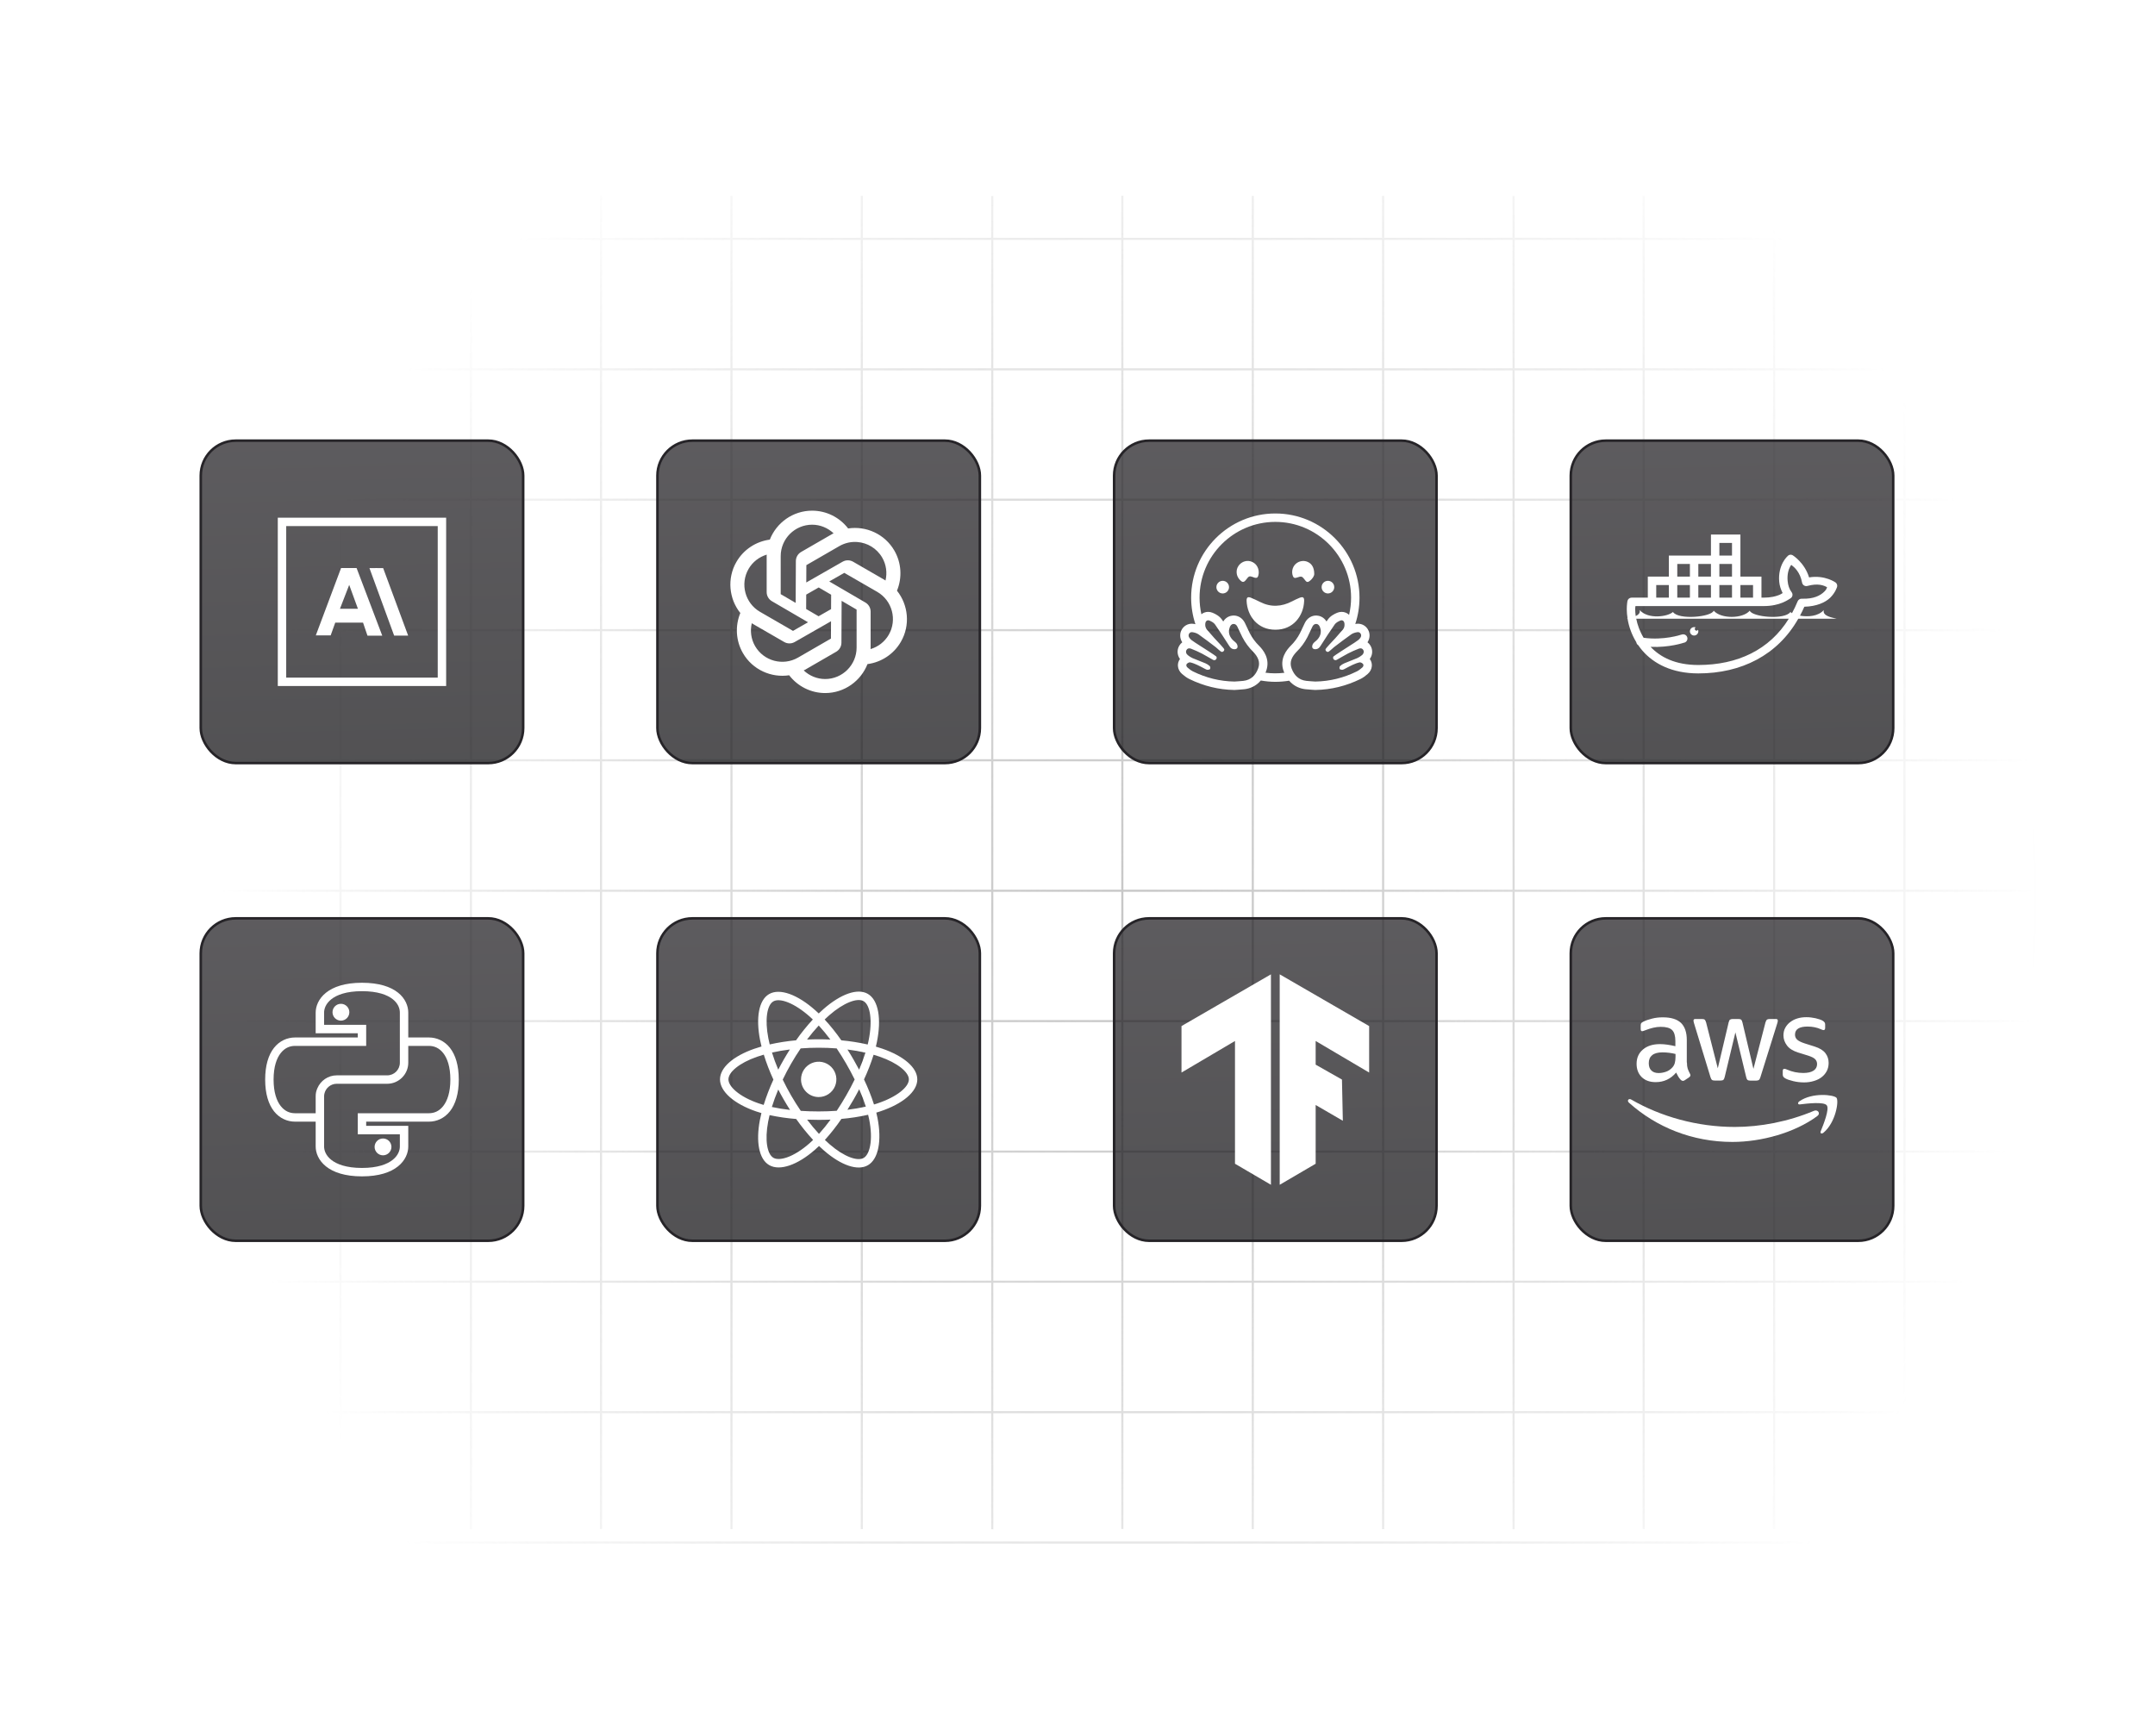 <svg width="1024" height="825" viewBox="0 0 1024 825" fill="none" xmlns="http://www.w3.org/2000/svg">
<path d="M533.307 726.552V93M37.86 726.552V93M781.031 726.552V93M285.584 726.552V93M657.227 726.628V93.076M161.78 726.628V93.076M904.951 726.628V93.076M409.504 726.628V93.076M595.296 726.628V93.076M99.849 726.628V93.076M843.02 726.628V93.076M347.573 726.628V93.076M719.216 726.704V93.152M223.769 726.704V93.152M966.939 726.704V93.152M471.492 726.704V93.152M1009.76 547.226H13M1009.76 299.45H13M1009.88 423.28H13.121M1009.88 175.504H13.121M1009.88 671.056H13.121M1009.88 485.224H13.121M1009.88 237.448H13.121M1009.88 733H13.121M1010 361.278H13.239M1010 113.503H13.239M1010 609.054H13.239" stroke="url(#paint0_radial_215_1201)"/>
<g filter="url(#filter0_d_215_1201)">
<rect x="95.399" y="209.399" width="153.202" height="153.202" rx="16.601" fill="url(#paint1_linear_215_1201)" fill-opacity="0.74" stroke="#262428" stroke-width="1.202"/>
<path d="M132 246V326H212V246H132ZM136 250H208V322H136V250ZM162.062 269.938L150.062 301.938H157.125L159.297 295.871H172.508L174.613 302.062H181.637L169.445 269.938H162.062ZM175.555 269.957L187.285 302.031H193.938L182.066 269.957C182.066 269.957 175.603 269.909 175.555 269.957ZM165.934 277.938L170.082 289.297H161.531L165.934 277.938Z" fill="white"/>
</g>
<g filter="url(#filter2_d_215_1201)">
<rect x="312.399" y="209.399" width="153.202" height="153.202" rx="16.601" fill="url(#paint2_linear_215_1201)" fill-opacity="0.74" stroke="#262428" stroke-width="1.202"/>
<path d="M385.902 242.667C376.77 242.667 368.949 248.387 365.798 256.423C359.205 257.304 353.315 261.149 349.925 267.022C345.36 274.93 346.4 284.559 351.781 291.306C349.249 297.453 349.631 304.479 353.018 310.349C357.585 318.26 366.454 322.174 374.99 320.883C379.049 326.15 385.321 329.333 392.1 329.333C401.232 329.333 409.053 323.612 412.204 315.577C418.796 314.696 424.687 310.851 428.076 304.978C432.641 297.07 431.601 287.44 426.221 280.694C428.752 274.546 428.37 267.521 424.984 261.651C420.417 253.74 411.548 249.826 403.011 251.117C398.953 245.849 392.681 242.667 385.902 242.667ZM385.902 249.333C389.756 249.333 393.37 250.849 396.104 253.422C395.895 253.533 395.679 253.622 395.472 253.741L380.674 262.289C379.134 263.176 378.181 264.819 378.174 266.599L378.083 286.488L370.967 282.334V264.268C370.967 256.035 377.669 249.333 385.902 249.333ZM407.308 257.556C412.092 257.896 416.636 260.528 419.209 264.984C421.136 268.321 421.632 272.209 420.772 275.863C420.568 275.736 420.382 275.593 420.173 275.472L405.368 266.924C403.828 266.038 401.931 266.034 400.388 266.918L383.122 276.788L383.161 268.552L398.806 259.515C401.479 257.972 404.438 257.352 407.308 257.556ZM364.333 263.558C364.325 263.796 364.3 264.029 364.3 264.268V281.358C364.3 283.138 365.244 284.784 366.781 285.681L383.962 295.7L376.813 299.782L361.162 290.752C354.032 286.636 351.583 277.479 355.7 270.349C357.626 267.014 360.741 264.641 364.333 263.558ZM401.188 272.217L416.839 281.247C423.969 285.364 426.418 294.521 422.302 301.651C420.376 304.985 417.261 307.359 413.669 308.441C413.677 308.204 413.701 307.971 413.701 307.732V290.642C413.701 288.862 412.758 287.216 411.221 286.319L394.04 276.299L401.188 272.217ZM389.033 279.157L394.938 282.601L394.906 289.45L388.968 292.842L383.063 289.392L383.096 282.549L389.033 279.157ZM399.919 285.512L407.035 289.665V307.732C407.035 315.965 400.333 322.667 392.1 322.667C388.246 322.667 384.632 321.151 381.898 318.578C382.107 318.466 382.323 318.378 382.529 318.259L397.328 309.711C398.868 308.824 399.821 307.181 399.828 305.401L399.919 285.512ZM394.88 295.212L394.841 303.448L379.196 312.484C372.066 316.601 362.909 314.145 358.792 307.015C356.866 303.679 356.369 299.79 357.23 296.137C357.433 296.263 357.62 296.406 357.829 296.527L372.634 305.075C374.174 305.962 376.071 305.965 377.614 305.082L394.88 295.212Z" fill="white"/>
</g>
<g filter="url(#filter4_d_215_1201)">
<rect x="529.399" y="209.399" width="153.202" height="153.202" rx="16.601" fill="url(#paint3_linear_215_1201)" fill-opacity="0.74" stroke="#262428" stroke-width="1.202"/>
<path d="M606 244C583.944 244 566 261.944 566 284C566 288.34 566.685 292.561 568.031 296.605C567.703 296.535 567.385 296.477 567.105 296.438C566.839 296.402 566.578 296.383 566.324 296.383C564.342 296.383 562.562 297.413 561.562 299.137C560.548 300.881 560.549 303.06 561.555 304.828C561.629 304.956 561.705 305.083 561.785 305.207C561.211 305.645 560.72 306.205 560.34 306.863C559.172 308.887 559.351 311.284 560.691 313.152C559.979 314.112 559.633 315.275 559.715 316.473C559.815 317.907 560.541 319.293 561.703 320.277C562.695 321.115 563.771 321.989 565.105 322.645C571.915 325.991 579.116 327.749 586.504 327.867H586.683L586.863 327.855C587.295 327.823 587.728 327.796 588.16 327.77C589.174 327.706 590.223 327.636 591.301 327.512C593.725 327.23 596.721 326.205 599.101 323.371C601.367 323.765 603.678 324 606 324C608.198 324 610.402 323.813 612.558 323.457C614.924 326.219 617.883 327.234 620.281 327.512C621.359 327.636 622.408 327.702 623.422 327.766C623.854 327.794 624.287 327.82 624.719 327.852L624.898 327.867L625.078 327.863C632.466 327.745 639.666 325.991 646.476 322.645C647.81 321.989 648.889 321.115 649.879 320.277C651.043 319.293 651.767 317.903 651.867 316.469C651.949 315.271 651.604 314.108 650.89 313.148C652.23 311.28 652.412 308.883 651.242 306.859C650.862 306.201 650.371 305.645 649.797 305.207C649.877 305.083 649.955 304.952 650.027 304.824C651.033 303.056 651.029 300.877 650.015 299.133C649.013 297.411 647.236 296.383 645.254 296.383C645 296.383 644.739 296.402 644.473 296.438C644.325 296.457 644.154 296.488 643.992 296.516C645.32 292.49 646 288.28 646 284C646 261.944 628.056 244 606 244ZM606 248C625.85 248 642 264.15 642 284C642 286.768 641.673 289.496 641.055 292.16C640.113 291.274 638.874 290.754 637.512 290.754C636.782 290.754 636.053 290.903 635.351 291.199C634.055 291.745 632.19 292.667 630.98 294.383C630.76 294.695 630.542 295.006 630.324 295.32C628.89 292.988 626.735 292.574 625.773 292.508C625.637 292.498 625.505 292.492 625.371 292.492C623.131 292.492 621.139 293.795 620.047 295.977C619.653 296.765 619.288 297.565 618.922 298.367C618.506 299.275 618.115 300.129 617.691 300.941C616.529 303.163 615.049 305.165 613.293 306.883C613.195 306.979 613.102 307.076 613.008 307.176C611.696 308.602 607.704 312.94 610.004 319.062C610.092 319.296 610.203 319.483 610.297 319.707C607.313 320.063 604.277 320.05 601.305 319.664C601.393 319.456 601.496 319.282 601.578 319.062C603.878 312.94 599.886 308.602 598.574 307.176C598.482 307.076 598.387 306.977 598.289 306.883C596.533 305.163 595.052 303.167 593.89 300.945C593.466 300.133 593.074 299.275 592.66 298.367C592.294 297.565 591.925 296.765 591.531 295.977C590.439 293.795 588.451 292.492 586.211 292.492C586.079 292.492 585.943 292.498 585.805 292.508C584.843 292.574 582.686 292.994 581.254 295.324C581.036 295.01 580.818 294.699 580.598 294.387C579.388 292.669 577.522 291.743 576.226 291.199C575.524 290.903 574.796 290.754 574.066 290.754C572.858 290.754 571.763 291.183 570.871 291.891C570.297 289.323 570 286.688 570 284C570 264.15 586.15 248 606 248ZM592.594 266.562C590.927 266.657 589.348 267.561 588.387 269.074C587.179 270.976 587.398 273.559 588.914 275.289C590.38 276.963 591.059 276.938 592.359 275.16C593.397 273.744 593.785 273.624 595.375 274.23C597.277 274.956 597.768 274.669 598.082 272.645C598.122 272.383 598.121 272.117 598.125 272.043C598.131 269.449 596.581 267.4 594.269 266.746C593.713 266.589 593.149 266.531 592.594 266.562ZM619.008 266.574C617.735 266.637 616.495 267.16 615.555 268.09C614.087 269.544 613.62 271.817 614.34 273.711C614.662 274.561 615.149 274.815 616.027 274.527C618.607 273.677 618.61 273.696 620.242 275.816C620.282 275.868 620.323 275.923 620.363 275.977C620.849 276.617 621.404 276.716 622.082 276.25C623.644 275.176 624.484 273.722 624.496 272.766C624.492 269.638 623.277 267.807 621.277 266.969C620.548 266.664 619.771 266.537 619.008 266.574ZM581 276C580.204 276 579.441 276.316 578.879 276.879C578.316 277.441 578 278.204 578 279C578 279.796 578.316 280.559 578.879 281.121C579.441 281.684 580.204 282 581 282C581.795 282 582.559 281.684 583.121 281.121C583.684 280.559 584 279.796 584 279C584 278.204 583.684 277.441 583.121 276.879C582.559 276.316 581.795 276 581 276ZM631 276C630.204 276 629.441 276.316 628.879 276.879C628.316 277.441 628 278.204 628 279C628 279.796 628.316 280.559 628.879 281.121C629.441 281.684 630.204 282 631 282C631.795 282 632.559 281.684 633.121 281.121C633.684 280.559 634 279.796 634 279C634 278.204 633.684 277.441 633.121 276.879C632.559 276.316 631.795 276 631 276ZM593.453 283.793C592.655 283.75 592.298 284.307 592.347 285.477C592.653 292.837 597.681 299.278 606.043 299.242C614.411 299.27 619.429 292.771 619.695 285.551C619.757 283.857 619.133 283.43 617.539 284.07C616.339 284.55 615.169 285.115 614.023 285.715C608.975 288.357 603.894 288.647 598.734 286.039C597.312 285.321 595.874 284.627 594.398 284.035C594.034 283.889 593.719 283.807 593.453 283.793ZM637.512 294.754C638.226 294.754 638.744 295.347 638.848 296.227C638.974 297.289 638.823 298.309 638.121 299.145C636.969 300.519 635.776 301.863 634.574 303.195C633.26 304.651 629.828 308.121 629.828 308.629C629.828 309.269 630.344 309.789 630.984 309.789C631.53 309.789 633.256 308.002 633.84 307.562C636.572 305.51 639.262 303.407 642.062 301.449C642.894 300.867 644.001 300.54 645.023 300.398C645.101 300.388 645.18 300.383 645.254 300.383C646.452 300.383 647.181 301.74 646.551 302.848C646.263 303.354 645.839 303.832 645.371 304.176C644.249 305 643.078 305.762 641.898 306.504C640.374 307.466 633.799 311.681 633.625 311.969C633.607 311.983 633.578 312 633.578 312C633.578 312 633.59 312.016 633.594 312.02C633.508 312.182 633.445 312.359 633.445 312.555C633.445 313.195 633.965 313.711 634.605 313.711C634.815 313.711 635.002 313.641 635.172 313.543C635.184 313.541 635.195 313.541 635.207 313.535C636.989 312.575 638.698 311.477 640.496 310.551C642.142 309.703 643.842 308.943 645.57 308.277C645.86 308.165 646.17 308.09 646.476 308.09C646.972 308.09 647.451 308.289 647.781 308.859C648.235 309.645 648.034 310.622 647.144 311.34C646.454 311.896 645.685 312.402 644.875 312.75C642.865 313.616 640.791 314.341 638.777 315.203C638.029 315.523 637.303 315.991 636.719 316.551C636.459 316.801 636.412 317.527 636.586 317.879C636.718 318.145 637.322 318.281 637.73 318.281H637.758C638.164 318.275 638.583 318.051 638.965 317.859C640.211 317.233 641.419 316.525 642.687 315.949C643.765 315.461 644.885 314.998 646.035 314.758C646.085 314.748 646.135 314.742 646.191 314.742C646.657 314.742 647.289 315.089 647.609 315.449C648.125 316.025 647.825 316.773 647.293 317.223C646.489 317.903 645.645 318.593 644.707 319.055C638.503 322.103 631.954 323.757 625.012 323.867C623.588 323.761 622.154 323.705 620.738 323.539C617.128 323.119 614.964 320.91 613.742 317.656C612.576 314.55 613.905 312.103 615.949 309.883C615.995 309.833 616.042 309.788 616.09 309.742C618.176 307.702 619.882 305.375 621.23 302.797C622.088 301.153 622.791 299.43 623.621 297.77C623.971 297.07 624.529 296.492 625.367 296.492C625.409 296.492 625.454 296.494 625.496 296.496C626.45 296.562 626.932 297.28 627.234 298.086C628.052 300.274 627.506 302.212 626 303.898C625.384 304.588 624.524 305.076 623.988 305.812C623.632 306.303 623.386 307.165 623.57 307.691C623.78 308.289 624.354 308.504 624.984 308.504C625.166 308.504 625.355 308.485 625.539 308.453C626.475 308.291 627.004 307.664 627.496 306.902C629.708 303.472 631.894 300.025 634.246 296.691C634.828 295.865 635.926 295.295 636.902 294.883C637.116 294.793 637.322 294.754 637.512 294.754ZM574.066 294.758C574.256 294.758 574.462 294.797 574.676 294.887C575.652 295.297 576.746 295.869 577.328 296.695C579.68 300.029 581.87 303.476 584.082 306.906C584.574 307.668 585.101 308.293 586.035 308.457C586.219 308.489 586.408 308.508 586.59 308.508C587.22 308.508 587.794 308.291 588.004 307.695C588.19 307.169 587.946 306.306 587.59 305.816C587.056 305.08 586.194 304.592 585.578 303.902C584.072 302.216 583.526 300.28 584.344 298.09C584.646 297.284 585.128 296.57 586.082 296.504C586.126 296.502 586.167 296.496 586.211 296.496C587.047 296.496 587.607 297.073 587.957 297.773C588.787 299.433 589.49 301.159 590.348 302.801C591.696 305.379 593.402 307.704 595.488 309.746C595.536 309.792 595.583 309.839 595.629 309.887C597.671 312.109 599.002 314.554 597.836 317.66C596.616 320.91 594.45 323.119 590.84 323.539C589.422 323.703 587.99 323.761 586.566 323.867C579.624 323.757 573.075 322.103 566.871 319.055C565.933 318.595 565.089 317.905 564.285 317.223C563.753 316.773 563.453 316.025 563.969 315.449C564.291 315.091 564.921 314.742 565.387 314.742C565.443 314.742 565.493 314.746 565.543 314.758C566.693 314.998 567.81 315.459 568.89 315.949C570.158 316.523 571.369 317.231 572.613 317.859C572.995 318.051 573.414 318.275 573.82 318.281H573.851C574.259 318.281 574.864 318.145 574.996 317.879C575.17 317.527 575.121 316.799 574.863 316.551C574.279 315.991 573.553 315.525 572.805 315.203C570.793 314.341 568.719 313.62 566.707 312.754C565.895 312.404 565.127 311.896 564.437 311.34C563.547 310.622 563.347 309.645 563.801 308.859C564.131 308.289 564.609 308.094 565.105 308.094C565.411 308.094 565.722 308.169 566.012 308.281C567.74 308.945 569.44 309.707 571.086 310.555C572.884 311.483 574.593 312.577 576.375 313.535C576.385 313.541 576.398 313.541 576.41 313.543C576.58 313.641 576.766 313.715 576.976 313.715C577.616 313.715 578.137 313.195 578.137 312.555C578.137 312.357 578.074 312.182 577.988 312.02C577.99 312.014 578 312 578 312C578 312 577.973 311.981 577.953 311.969C577.779 311.681 571.206 307.466 569.68 306.504C568.5 305.76 567.329 305 566.207 304.176C565.739 303.832 565.315 303.354 565.027 302.848C564.395 301.74 565.126 300.387 566.324 300.387C566.398 300.387 566.477 300.392 566.555 300.402C567.577 300.544 568.683 300.867 569.515 301.449C572.315 303.405 575.006 305.512 577.738 307.566C578.322 308.006 580.048 309.789 580.594 309.789C581.234 309.789 581.75 309.273 581.75 308.633C581.75 308.125 578.318 304.651 577.004 303.195C575.802 301.863 574.609 300.522 573.457 299.148C573.323 298.988 573.227 298.817 573.129 298.645C573.005 298.367 572.909 298.081 572.793 297.801C572.677 297.301 572.664 296.772 572.73 296.23C572.834 295.35 573.352 294.758 574.066 294.758Z" fill="white"/>
</g>
<g filter="url(#filter6_d_215_1201)">
<rect x="746.399" y="209.399" width="153.202" height="153.202" rx="16.601" fill="url(#paint4_linear_215_1201)" fill-opacity="0.74" stroke="#262428" stroke-width="1.202"/>
<g clip-path="url(#clip0_215_1201)">
<path d="M813 254V264H793V274H783V284H775.25C774.297 284.016 773.492 284.695 773.312 285.625C773.312 285.625 773 287.336 773 289.5C773 290.875 773.141 292.367 773.375 293.875C773.258 293.906 773.102 293.977 773 294H773.375C773.953 297.617 775.281 301.469 777.5 305.125C777.508 305.141 777.492 305.172 777.5 305.188C777.516 305.227 777.539 305.273 777.562 305.312C777.664 305.789 777.93 306.211 778.312 306.5C778.352 306.523 778.398 306.547 778.438 306.562C779.055 307.453 779.703 308.344 780.438 309.188C785.789 315.359 794.477 320 807 320C827.445 320 844.734 311.289 854.5 294H872.688C870.516 293.453 865.852 292.719 866.625 289.875C864.039 292.867 859.117 293.242 855.312 292.562C856.039 291.188 856.742 289.789 857.375 288.312C863.156 288.164 867.305 286.305 869.625 284.062C872.164 281.609 872.938 278.875 872.938 278.875C873.133 278.109 872.867 277.305 872.25 276.812C872.25 276.812 867.195 273.125 859.625 274.375C857.469 267.305 851.875 263.875 851.875 263.875C851.461 263.633 850.977 263.539 850.5 263.625C850.18 263.695 849.875 263.844 849.625 264.062C849.625 264.062 848.289 265.203 847.188 267.25C846.086 269.297 845.07 272.414 845.438 276.438C845.609 278.32 846.203 280.109 847.062 281.812C846.578 282.109 846.297 282.359 845.5 282.688C843.844 283.375 841.43 284 838 284H837V274H827V254H813ZM817 258H823V264H817V258ZM797 268H803V274H797V268ZM807 268H813V274H807V268ZM817 268H823V274H817V268ZM851.188 268.438C852.672 269.539 855.359 271.844 856.312 276.875C856.414 277.43 856.742 277.906 857.219 278.203C857.695 278.5 858.273 278.586 858.812 278.438C863.914 277.039 866.672 278.188 868.188 279.062C867.898 279.695 867.945 280.086 866.812 281.188C864.992 282.945 861.906 284.719 856.125 284.5C855.281 284.469 854.508 284.969 854.188 285.75C853.391 287.742 852.469 289.586 851.5 291.375C851.203 291.203 850.953 291 850.75 290.812C848.07 294.695 832.523 293.211 831.438 290.188C828.086 294.125 817.672 294.125 814.312 290.188C813.227 293.211 797.617 294.695 794.938 290.812C792.539 293.062 783.07 294.445 779.125 289.875C779.5 291.25 778.531 292.141 777.25 292.75C777.086 291.609 777 290.523 777 289.5C777 288.641 777.062 288.562 777.125 288H838C841.938 288 844.891 287.25 847 286.375C849.109 285.5 850.609 284.438 850.812 284.312C851.297 284.008 851.625 283.516 851.719 282.953C851.812 282.398 851.664 281.82 851.312 281.375C850.203 279.93 849.625 278.117 849.438 276.062C849.148 272.836 849.906 270.578 850.688 269.125C850.953 268.633 850.969 268.734 851.188 268.438ZM787 278H793V284H787V278ZM797 278H803V284H797V278ZM807 278H813V284H807V278ZM817 278H823V284H817V278ZM827 278H833V284H827V278ZM777.5 294H850C840.82 308.828 825.578 316 807 316C796.062 316 788.969 312.289 784.312 307.375C793.188 307.797 800.062 305.438 800.062 305.438C801.164 305.297 801.953 304.289 801.812 303.188C801.672 302.086 800.664 301.297 799.562 301.438C799.453 301.453 799.352 301.469 799.25 301.5C799.078 301.523 798.914 301.562 798.75 301.625C798.75 301.625 790.57 304.414 781 303.062C779.203 300.102 778.07 296.93 777.5 294ZM805 298C803.898 298 803 298.898 803 300C803 301.102 803.898 302 805 302C806.102 302 807 301.102 807 300C807 299.727 806.977 299.484 806.875 299.25C806.734 299.5 806.43 299.688 806.125 299.688C805.672 299.688 805.312 299.266 805.312 298.812C805.312 298.508 805.508 298.266 805.75 298.125C805.523 298.039 805.258 298 805 298Z" fill="white"/>
</g>
</g>
<g filter="url(#filter8_d_215_1201)">
<rect x="746.399" y="436.399" width="153.202" height="153.202" rx="16.601" fill="url(#paint5_linear_215_1201)" fill-opacity="0.74" stroke="#262428" stroke-width="1.202"/>
<g clip-path="url(#clip1_215_1201)">
<path d="M801.589 504.89C801.589 506.11 801.721 507.099 801.953 507.824C802.217 508.55 802.548 509.341 803.012 510.198C803.177 510.462 803.243 510.725 803.243 510.956C803.243 511.286 803.045 511.616 802.615 511.945L800.53 513.33C800.232 513.528 799.934 513.627 799.67 513.627C799.339 513.627 799.008 513.462 798.677 513.165C798.214 512.67 797.817 512.143 797.486 511.616C797.155 511.055 796.824 510.429 796.46 509.67C793.879 512.703 790.637 514.22 786.732 514.22C783.953 514.22 781.736 513.429 780.115 511.846C778.493 510.264 777.666 508.154 777.666 505.517C777.666 502.714 778.659 500.44 780.677 498.725C782.695 497.011 785.376 496.154 788.784 496.154C789.909 496.154 791.067 496.253 792.291 496.418C793.515 496.583 794.773 496.846 796.096 497.143V494.736C796.096 492.231 795.567 490.484 794.541 489.462C793.482 488.44 791.695 487.945 789.148 487.945C787.99 487.945 786.798 488.077 785.574 488.374C784.35 488.67 783.159 489.033 782.001 489.495C781.471 489.725 781.074 489.857 780.842 489.923C780.611 489.989 780.445 490.022 780.313 490.022C779.85 490.022 779.618 489.692 779.618 489V487.385C779.618 486.857 779.684 486.462 779.85 486.231C780.015 486 780.313 485.769 780.776 485.539C781.934 484.945 783.324 484.451 784.945 484.055C786.567 483.627 788.287 483.429 790.107 483.429C794.045 483.429 796.923 484.319 798.776 486.099C800.596 487.879 801.523 490.583 801.523 494.209V504.89H801.589ZM788.155 509.901C789.247 509.901 790.372 509.703 791.563 509.308C792.754 508.912 793.813 508.187 794.706 507.198C795.236 506.572 795.633 505.879 795.831 505.088C796.03 504.297 796.162 503.341 796.162 502.22V500.835C795.203 500.605 794.177 500.407 793.118 500.275C792.059 500.143 791.034 500.077 790.008 500.077C787.791 500.077 786.17 500.506 785.078 501.396C783.986 502.286 783.456 503.539 783.456 505.187C783.456 506.736 783.854 507.89 784.681 508.681C785.475 509.506 786.633 509.901 788.155 509.901ZM814.725 513.462C814.129 513.462 813.732 513.363 813.467 513.132C813.203 512.934 812.971 512.473 812.773 511.846L804.997 486.363C804.798 485.703 804.699 485.275 804.699 485.044C804.699 484.517 804.964 484.22 805.493 484.22H808.736C809.365 484.22 809.795 484.319 810.026 484.55C810.291 484.747 810.49 485.209 810.688 485.835L816.247 507.659L821.409 485.835C821.574 485.176 821.773 484.747 822.037 484.55C822.302 484.352 822.765 484.22 823.361 484.22H826.008C826.637 484.22 827.067 484.319 827.331 484.55C827.596 484.747 827.828 485.209 827.96 485.835L833.188 507.923L838.912 485.835C839.111 485.176 839.342 484.747 839.574 484.55C839.839 484.352 840.269 484.22 840.865 484.22H843.942C844.471 484.22 844.769 484.484 844.769 485.044C844.769 485.209 844.736 485.374 844.703 485.572C844.67 485.769 844.604 486.033 844.471 486.396L836.497 511.879C836.298 512.539 836.067 512.967 835.802 513.165C835.537 513.363 835.107 513.495 834.545 513.495H831.699C831.07 513.495 830.64 513.396 830.376 513.165C830.111 512.934 829.879 512.506 829.747 511.846L824.618 490.583L819.523 511.813C819.357 512.473 819.159 512.901 818.894 513.132C818.629 513.363 818.166 513.462 817.57 513.462H814.725ZM857.243 514.352C855.523 514.352 853.802 514.154 852.148 513.758C850.493 513.363 849.203 512.934 848.342 512.44C847.813 512.143 847.449 511.813 847.317 511.517C847.184 511.22 847.118 510.89 847.118 510.594V508.912C847.118 508.22 847.383 507.89 847.879 507.89C848.078 507.89 848.276 507.923 848.475 507.989C848.673 508.055 848.971 508.187 849.302 508.319C850.427 508.813 851.651 509.209 852.942 509.473C854.265 509.736 855.556 509.868 856.879 509.868C858.964 509.868 860.585 509.506 861.71 508.78C862.835 508.055 863.431 507 863.431 505.649C863.431 504.725 863.133 503.967 862.537 503.341C861.942 502.714 860.817 502.154 859.195 501.627L854.398 500.143C851.982 499.385 850.195 498.264 849.104 496.78C848.012 495.33 847.449 493.714 847.449 492C847.449 490.616 847.747 489.396 848.342 488.341C848.938 487.286 849.732 486.363 850.725 485.638C851.717 484.879 852.842 484.319 854.166 483.923C855.49 483.528 856.879 483.363 858.335 483.363C859.063 483.363 859.824 483.396 860.552 483.495C861.313 483.594 862.008 483.725 862.703 483.857C863.365 484.022 863.993 484.187 864.589 484.385C865.184 484.583 865.648 484.78 865.979 484.978C866.442 485.242 866.773 485.506 866.971 485.802C867.17 486.066 867.269 486.429 867.269 486.89V488.44C867.269 489.132 867.004 489.495 866.508 489.495C866.243 489.495 865.813 489.363 865.251 489.099C863.365 488.242 861.247 487.813 858.898 487.813C857.012 487.813 855.523 488.11 854.497 488.736C853.471 489.363 852.942 490.319 852.942 491.67C852.942 492.594 853.273 493.385 853.934 494.011C854.596 494.638 855.82 495.264 857.574 495.824L862.273 497.308C864.655 498.066 866.376 499.121 867.401 500.473C868.427 501.824 868.923 503.374 868.923 505.088C868.923 506.506 868.626 507.791 868.063 508.912C867.467 510.033 866.673 511.022 865.648 511.813C864.622 512.638 863.398 513.231 861.975 513.659C860.486 514.121 858.931 514.352 857.243 514.352Z" fill="white"/>
<path fill-rule="evenodd" clip-rule="evenodd" d="M863.497 530.374C852.611 538.385 836.795 542.638 823.196 542.638C804.137 542.638 786.964 535.616 773.993 523.945C772.968 523.022 773.894 521.77 775.118 522.495C789.148 530.605 806.453 535.517 824.354 535.517C836.431 535.517 849.699 533.011 861.909 527.869C863.729 527.044 865.284 529.055 863.497 530.374Z" fill="white"/>
<path fill-rule="evenodd" clip-rule="evenodd" d="M868.029 525.231C866.64 523.451 858.831 524.374 855.29 524.802C854.232 524.934 854.066 524.011 855.026 523.319C861.246 518.967 871.471 520.22 872.662 521.671C873.853 523.154 872.331 533.341 866.507 538.22C865.614 538.978 864.754 538.583 865.151 537.594C866.474 534.33 869.419 526.978 868.029 525.231Z" fill="white"/>
</g>
</g>
<g filter="url(#filter10_d_215_1201)">
<rect x="529.399" y="436.399" width="153.202" height="153.202" rx="16.601" fill="url(#paint6_linear_215_1201)" fill-opacity="0.74" stroke="#262428" stroke-width="1.202"/>
<path d="M637.666 513L638.083 532.583L625.166 525.083V553L608.083 563V463L650.583 487.583V509.667L625.166 494.667V505.917L637.666 513ZM561.416 487.583L603.916 463V563L586.833 553V494.667L561.416 509.667V487.583Z" fill="white"/>
</g>
<g filter="url(#filter12_d_215_1201)">
<rect x="312.399" y="436.399" width="153.202" height="153.202" rx="16.601" fill="url(#paint7_linear_215_1201)" fill-opacity="0.74" stroke="#262428" stroke-width="1.202"/>
<path d="M419.207 498.297C418.208 497.956 417.202 497.638 416.189 497.344C416.357 496.66 416.512 495.973 416.654 495.281C418.939 484.168 417.445 475.215 412.346 472.268C407.463 469.44 399.455 472.387 391.377 479.434C390.583 480.129 389.805 480.845 389.043 481.582C388.535 481.093 388.014 480.614 387.48 480.145C379.014 472.61 370.527 469.436 365.434 472.393C360.551 475.227 359.1 483.643 361.156 494.176C361.362 495.218 361.593 496.255 361.85 497.287C360.648 497.629 359.488 497.994 358.379 498.381C348.465 501.848 342.125 507.283 342.125 512.92C342.125 518.744 348.93 524.584 359.268 528.125C360.106 528.41 360.952 528.675 361.807 528.92C361.529 530.026 361.284 531.143 361.07 532.274C359.117 542.625 360.641 550.842 365.514 553.658C370.547 556.567 378.99 553.578 387.221 546.371C387.872 545.801 388.523 545.199 389.174 544.565C389.997 545.36 390.843 546.132 391.713 546.881C399.682 553.752 407.551 556.528 412.416 553.703C417.445 550.785 419.08 541.957 416.957 531.217C416.794 530.397 416.607 529.559 416.395 528.705C416.988 528.53 417.57 528.348 418.139 528.16C428.881 524.592 435.879 518.822 435.879 512.926C435.875 507.262 429.332 501.791 419.207 498.297ZM394.012 482.461C400.932 476.424 407.4 474.041 410.35 475.744C413.488 477.559 414.709 484.875 412.736 494.471C412.606 495.096 412.465 495.719 412.314 496.34C408.185 495.401 403.997 494.738 399.779 494.356C397.364 490.877 394.717 487.565 391.855 484.444C392.556 483.764 393.273 483.103 394.008 482.461H394.012ZM369.807 517.737C370.654 519.377 371.54 520.998 372.465 522.598C373.406 524.231 374.387 525.839 375.408 527.424C372.506 527.109 369.622 526.644 366.768 526.031C367.596 523.352 368.615 520.569 369.807 517.737ZM369.807 508.297C368.635 505.526 367.643 502.799 366.828 500.166C369.504 499.567 372.355 499.076 375.328 498.705C374.332 500.26 373.374 501.837 372.453 503.438C371.533 505.038 370.648 506.658 369.801 508.297H369.807ZM371.936 513.018C373.17 510.444 374.499 507.919 375.924 505.444C377.347 502.97 378.862 500.552 380.469 498.192C383.258 497.981 386.117 497.869 389.006 497.869C391.895 497.869 394.771 497.981 397.559 498.194C399.148 500.549 400.654 502.958 402.076 505.42C403.498 507.882 404.845 510.395 406.117 512.959C404.862 515.543 403.518 518.078 402.086 520.565C400.665 523.039 399.168 525.463 397.594 527.838C394.811 528.033 391.93 528.141 389 528.141C386.07 528.141 383.244 528.049 380.512 527.871C378.893 525.503 377.366 523.075 375.93 520.588C374.493 518.101 373.16 515.578 371.93 513.018H371.936ZM405.553 522.571C406.497 520.933 407.403 519.273 408.271 517.592C409.462 520.291 410.513 523.05 411.42 525.858C408.532 526.508 405.612 527.007 402.672 527.352C403.664 525.778 404.624 524.184 405.553 522.571ZM408.232 508.299C407.368 506.652 406.469 505.024 405.535 503.416C404.624 501.83 403.674 500.264 402.686 498.717C405.676 499.096 408.545 499.6 411.234 500.215C410.37 502.958 409.368 505.656 408.232 508.299ZM389.045 487.313C390.995 489.444 392.837 491.672 394.563 493.989C390.871 493.813 387.177 493.813 383.48 493.989C385.303 491.578 387.168 489.342 389.045 487.313ZM367.449 475.864C370.586 474.043 377.521 476.645 384.832 483.143C385.299 483.559 385.77 483.994 386.238 484.446C383.362 487.567 380.696 490.876 378.258 494.35C374.049 494.729 369.87 495.381 365.746 496.303C365.508 495.345 365.293 494.38 365.102 493.408C363.334 484.379 364.504 477.572 367.449 475.864ZM362.877 525.053C362.096 524.83 361.324 524.589 360.563 524.328C355.992 522.766 352.217 520.727 349.625 518.506C347.305 516.516 346.129 514.53 346.129 512.92C346.129 509.5 351.219 505.137 359.707 502.178C360.773 501.807 361.849 501.468 362.934 501.16C364.194 505.212 365.721 509.175 367.504 513.026C365.7 516.929 364.154 520.947 362.877 525.053ZM384.582 543.348C380.943 546.535 377.299 548.795 374.086 549.934C371.199 550.955 368.9 550.985 367.512 550.182C364.555 548.473 363.324 541.873 365.002 533.022C365.201 531.98 365.429 530.938 365.686 529.897C369.851 530.794 374.072 531.407 378.32 531.731C380.782 535.223 383.47 538.551 386.367 541.692C385.785 542.264 385.189 542.815 384.582 543.348ZM389.156 538.813C387.258 536.76 385.363 534.489 383.516 532.047C385.311 532.117 387.139 532.153 389 532.153C390.91 532.153 392.801 532.112 394.664 532.028C392.945 534.381 391.106 536.646 389.156 538.813ZM413.477 544.397C412.918 547.412 411.795 549.424 410.406 550.229C407.451 551.944 401.133 549.715 394.32 543.838C393.539 543.166 392.758 542.446 391.963 541.69C394.803 538.536 397.428 535.195 399.82 531.69C404.092 531.328 408.334 530.672 412.516 529.727C412.707 530.5 412.876 531.258 413.023 532C413.963 536.746 414.098 541.039 413.477 544.397ZM416.875 524.35C416.363 524.52 415.836 524.684 415.301 524.844C413.99 520.774 412.403 516.797 410.553 512.942C412.334 509.138 413.858 505.219 415.115 501.211C416.074 501.49 417.006 501.783 417.902 502.094C426.578 505.086 431.871 509.516 431.871 512.92C431.871 516.553 426.154 521.268 416.875 524.35Z" fill="white"/>
<path d="M389 521.311C390.662 521.316 392.289 520.828 393.673 519.908C395.058 518.989 396.139 517.679 396.779 516.145C397.418 514.611 397.589 512.921 397.268 511.29C396.947 509.66 396.149 508.16 394.976 506.983C393.802 505.806 392.306 505.003 390.676 504.677C389.046 504.351 387.356 504.515 385.82 505.15C384.284 505.785 382.97 506.862 382.046 508.243C381.122 509.625 380.629 511.25 380.629 512.912C380.627 514.013 380.841 515.104 381.261 516.122C381.68 517.141 382.297 518.066 383.074 518.846C383.851 519.626 384.775 520.245 385.792 520.668C386.809 521.091 387.899 521.309 389 521.311Z" fill="white"/>
</g>
<g filter="url(#filter14_d_215_1201)">
<rect x="95.399" y="436.399" width="153.202" height="153.202" rx="16.601" fill="url(#paint8_linear_215_1201)" fill-opacity="0.74" stroke="#262428" stroke-width="1.202"/>
<path d="M172 467C163.883 467 158.375 468.938 154.875 471.75C151.375 474.562 150 478.18 150 481.188V491H170V493H140.188C136.531 493 132.82 494.586 130.188 497.938C127.555 501.289 126 506.289 126 513C126 519.711 127.555 524.711 130.188 528.062C132.82 531.414 136.531 533 140.188 533H150V544.812C150 547.82 151.375 551.438 154.875 554.25C158.375 557.062 163.883 559 172 559C180.117 559 185.625 557.062 189.125 554.25C192.625 551.438 194 547.82 194 544.812V535H174V533H203.812C207.469 533 211.18 531.414 213.812 528.062C216.445 524.711 218 519.711 218 513C218 506.289 216.445 501.289 213.812 497.938C211.18 494.586 207.469 493 203.812 493H194V481.188C194 478.102 192.633 474.477 189.125 471.688C185.617 468.898 180.109 467 172 467ZM172 471C179.492 471 184.031 472.75 186.625 474.812C189.219 476.875 190 479.273 190 481.188V505C190 508.312 187.312 511 184 511H160C155.883 511 152.336 513.539 150.812 517.125C150.555 517.719 150.32 518.352 150.188 519C150.055 519.648 150 520.312 150 521V529H140.188C137.648 529 135.297 528.008 133.375 525.562C131.453 523.117 130 519.086 130 513C130 506.914 131.453 502.883 133.375 500.438C135.297 497.992 137.648 497 140.188 497H174V487H154V481.188C154 479.398 154.773 476.961 157.375 474.875C159.977 472.789 164.516 471 172 471ZM162 477C159.797 477 158 478.797 158 481C158 483.203 159.797 485 162 485C164.203 485 166 483.203 166 481C166 478.797 164.203 477 162 477ZM194 497H203.812C206.352 497 208.703 497.992 210.625 500.438C212.547 502.883 214 506.914 214 513C214 519.086 212.547 523.117 210.625 525.562C208.703 528.008 206.352 529 203.812 529H170V539H190V544.812C190 546.602 189.227 549.039 186.625 551.125C184.023 553.211 179.484 555 172 555C164.516 555 159.977 553.211 157.375 551.125C154.773 549.039 154 546.602 154 544.812V521C154 520.586 154.047 520.203 154.125 519.812C154.688 517.078 157.102 515 160 515H184C189.492 515 194 510.492 194 505V497ZM182 541C179.797 541 178 542.797 178 545C178 547.203 179.797 549 182 549C184.203 549 186 547.203 186 545C186 542.797 184.203 541 182 541Z" fill="white"/>
</g>
<defs>
<filter id="filter0_d_215_1201" x="81.299" y="195.298" width="181.402" height="181.403" filterUnits="userSpaceOnUse" color-interpolation-filters="sRGB">
<feFlood flood-opacity="0" result="BackgroundImageFix"/>
<feColorMatrix in="SourceAlpha" type="matrix" values="0 0 0 0 0 0 0 0 0 0 0 0 0 0 0 0 0 0 127 0" result="hardAlpha"/>
<feOffset/>
<feGaussianBlur stdDeviation="6.75"/>
<feComposite in2="hardAlpha" operator="out"/>
<feColorMatrix type="matrix" values="0 0 0 0 1 0 0 0 0 1 0 0 0 0 1 0 0 0 0.25 0"/>
<feBlend mode="normal" in2="BackgroundImageFix" result="effect1_dropShadow_215_1201"/>
<feBlend mode="normal" in="SourceGraphic" in2="effect1_dropShadow_215_1201" result="shape"/>
</filter>
<filter id="filter2_d_215_1201" x="298.299" y="195.298" width="181.402" height="181.403" filterUnits="userSpaceOnUse" color-interpolation-filters="sRGB">
<feFlood flood-opacity="0" result="BackgroundImageFix"/>
<feColorMatrix in="SourceAlpha" type="matrix" values="0 0 0 0 0 0 0 0 0 0 0 0 0 0 0 0 0 0 127 0" result="hardAlpha"/>
<feOffset/>
<feGaussianBlur stdDeviation="6.75"/>
<feComposite in2="hardAlpha" operator="out"/>
<feColorMatrix type="matrix" values="0 0 0 0 1 0 0 0 0 1 0 0 0 0 1 0 0 0 0.25 0"/>
<feBlend mode="normal" in2="BackgroundImageFix" result="effect1_dropShadow_215_1201"/>
<feBlend mode="normal" in="SourceGraphic" in2="effect1_dropShadow_215_1201" result="shape"/>
</filter>
<filter id="filter4_d_215_1201" x="515.299" y="195.298" width="181.402" height="181.403" filterUnits="userSpaceOnUse" color-interpolation-filters="sRGB">
<feFlood flood-opacity="0" result="BackgroundImageFix"/>
<feColorMatrix in="SourceAlpha" type="matrix" values="0 0 0 0 0 0 0 0 0 0 0 0 0 0 0 0 0 0 127 0" result="hardAlpha"/>
<feOffset/>
<feGaussianBlur stdDeviation="6.75"/>
<feComposite in2="hardAlpha" operator="out"/>
<feColorMatrix type="matrix" values="0 0 0 0 1 0 0 0 0 1 0 0 0 0 1 0 0 0 0.25 0"/>
<feBlend mode="normal" in2="BackgroundImageFix" result="effect1_dropShadow_215_1201"/>
<feBlend mode="normal" in="SourceGraphic" in2="effect1_dropShadow_215_1201" result="shape"/>
</filter>
<filter id="filter6_d_215_1201" x="732.299" y="195.298" width="181.402" height="181.403" filterUnits="userSpaceOnUse" color-interpolation-filters="sRGB">
<feFlood flood-opacity="0" result="BackgroundImageFix"/>
<feColorMatrix in="SourceAlpha" type="matrix" values="0 0 0 0 0 0 0 0 0 0 0 0 0 0 0 0 0 0 127 0" result="hardAlpha"/>
<feOffset/>
<feGaussianBlur stdDeviation="6.75"/>
<feComposite in2="hardAlpha" operator="out"/>
<feColorMatrix type="matrix" values="0 0 0 0 1 0 0 0 0 1 0 0 0 0 1 0 0 0 0.25 0"/>
<feBlend mode="normal" in2="BackgroundImageFix" result="effect1_dropShadow_215_1201"/>
<feBlend mode="normal" in="SourceGraphic" in2="effect1_dropShadow_215_1201" result="shape"/>
</filter>
<filter id="filter8_d_215_1201" x="732.299" y="422.298" width="181.402" height="181.403" filterUnits="userSpaceOnUse" color-interpolation-filters="sRGB">
<feFlood flood-opacity="0" result="BackgroundImageFix"/>
<feColorMatrix in="SourceAlpha" type="matrix" values="0 0 0 0 0 0 0 0 0 0 0 0 0 0 0 0 0 0 127 0" result="hardAlpha"/>
<feOffset/>
<feGaussianBlur stdDeviation="6.75"/>
<feComposite in2="hardAlpha" operator="out"/>
<feColorMatrix type="matrix" values="0 0 0 0 1 0 0 0 0 1 0 0 0 0 1 0 0 0 0.25 0"/>
<feBlend mode="normal" in2="BackgroundImageFix" result="effect1_dropShadow_215_1201"/>
<feBlend mode="normal" in="SourceGraphic" in2="effect1_dropShadow_215_1201" result="shape"/>
</filter>
<filter id="filter10_d_215_1201" x="515.299" y="422.298" width="181.402" height="181.403" filterUnits="userSpaceOnUse" color-interpolation-filters="sRGB">
<feFlood flood-opacity="0" result="BackgroundImageFix"/>
<feColorMatrix in="SourceAlpha" type="matrix" values="0 0 0 0 0 0 0 0 0 0 0 0 0 0 0 0 0 0 127 0" result="hardAlpha"/>
<feOffset/>
<feGaussianBlur stdDeviation="6.75"/>
<feComposite in2="hardAlpha" operator="out"/>
<feColorMatrix type="matrix" values="0 0 0 0 1 0 0 0 0 1 0 0 0 0 1 0 0 0 0.25 0"/>
<feBlend mode="normal" in2="BackgroundImageFix" result="effect1_dropShadow_215_1201"/>
<feBlend mode="normal" in="SourceGraphic" in2="effect1_dropShadow_215_1201" result="shape"/>
</filter>
<filter id="filter12_d_215_1201" x="298.299" y="422.298" width="181.402" height="181.403" filterUnits="userSpaceOnUse" color-interpolation-filters="sRGB">
<feFlood flood-opacity="0" result="BackgroundImageFix"/>
<feColorMatrix in="SourceAlpha" type="matrix" values="0 0 0 0 0 0 0 0 0 0 0 0 0 0 0 0 0 0 127 0" result="hardAlpha"/>
<feOffset/>
<feGaussianBlur stdDeviation="6.75"/>
<feComposite in2="hardAlpha" operator="out"/>
<feColorMatrix type="matrix" values="0 0 0 0 1 0 0 0 0 1 0 0 0 0 1 0 0 0 0.25 0"/>
<feBlend mode="normal" in2="BackgroundImageFix" result="effect1_dropShadow_215_1201"/>
<feBlend mode="normal" in="SourceGraphic" in2="effect1_dropShadow_215_1201" result="shape"/>
</filter>
<filter id="filter14_d_215_1201" x="81.299" y="422.298" width="181.402" height="181.403" filterUnits="userSpaceOnUse" color-interpolation-filters="sRGB">
<feFlood flood-opacity="0" result="BackgroundImageFix"/>
<feColorMatrix in="SourceAlpha" type="matrix" values="0 0 0 0 0 0 0 0 0 0 0 0 0 0 0 0 0 0 127 0" result="hardAlpha"/>
<feOffset/>
<feGaussianBlur stdDeviation="6.75"/>
<feComposite in2="hardAlpha" operator="out"/>
<feColorMatrix type="matrix" values="0 0 0 0 1 0 0 0 0 1 0 0 0 0 1 0 0 0 0.25 0"/>
<feBlend mode="normal" in2="BackgroundImageFix" result="effect1_dropShadow_215_1201"/>
<feBlend mode="normal" in="SourceGraphic" in2="effect1_dropShadow_215_1201" result="shape"/>
</filter>
<radialGradient id="paint0_radial_215_1201" cx="0" cy="0" r="1" gradientUnits="userSpaceOnUse" gradientTransform="translate(536.36 442.416) rotate(15.75) scale(432.302 461.458)">
<stop stop-color="#B1B1B1" stop-opacity="0.73"/>
<stop offset="1" stop-color="#999999" stop-opacity="0"/>
</radialGradient>
<linearGradient id="paint1_linear_215_1201" x1="176.09" y1="210" x2="179.648" y2="361.925" gradientUnits="userSpaceOnUse">
<stop offset="0.008" stop-color="#242226"/>
<stop offset="1" stop-color="#161518"/>
</linearGradient>
<linearGradient id="paint2_linear_215_1201" x1="393.09" y1="210" x2="396.648" y2="361.925" gradientUnits="userSpaceOnUse">
<stop offset="0.008" stop-color="#242226"/>
<stop offset="1" stop-color="#161518"/>
</linearGradient>
<linearGradient id="paint3_linear_215_1201" x1="610.09" y1="210" x2="613.648" y2="361.925" gradientUnits="userSpaceOnUse">
<stop offset="0.008" stop-color="#242226"/>
<stop offset="1" stop-color="#161518"/>
</linearGradient>
<linearGradient id="paint4_linear_215_1201" x1="827.09" y1="210" x2="830.648" y2="361.925" gradientUnits="userSpaceOnUse">
<stop offset="0.008" stop-color="#242226"/>
<stop offset="1" stop-color="#161518"/>
</linearGradient>
<linearGradient id="paint5_linear_215_1201" x1="827.09" y1="437" x2="830.648" y2="588.925" gradientUnits="userSpaceOnUse">
<stop offset="0.008" stop-color="#242226"/>
<stop offset="1" stop-color="#161518"/>
</linearGradient>
<linearGradient id="paint6_linear_215_1201" x1="610.09" y1="437" x2="613.648" y2="588.925" gradientUnits="userSpaceOnUse">
<stop offset="0.008" stop-color="#242226"/>
<stop offset="1" stop-color="#161518"/>
</linearGradient>
<linearGradient id="paint7_linear_215_1201" x1="393.09" y1="437" x2="396.648" y2="588.925" gradientUnits="userSpaceOnUse">
<stop offset="0.008" stop-color="#242226"/>
<stop offset="1" stop-color="#161518"/>
</linearGradient>
<linearGradient id="paint8_linear_215_1201" x1="176.09" y1="437" x2="179.648" y2="588.925" gradientUnits="userSpaceOnUse">
<stop offset="0.008" stop-color="#242226"/>
<stop offset="1" stop-color="#161518"/>
</linearGradient>
<clipPath id="clip0_215_1201">
<rect width="100" height="100" fill="white" transform="translate(773 236)"/>
</clipPath>
<clipPath id="clip1_215_1201">
<rect width="100.588" height="60" fill="white" transform="translate(773 483)"/>
</clipPath>
</defs>
</svg>

